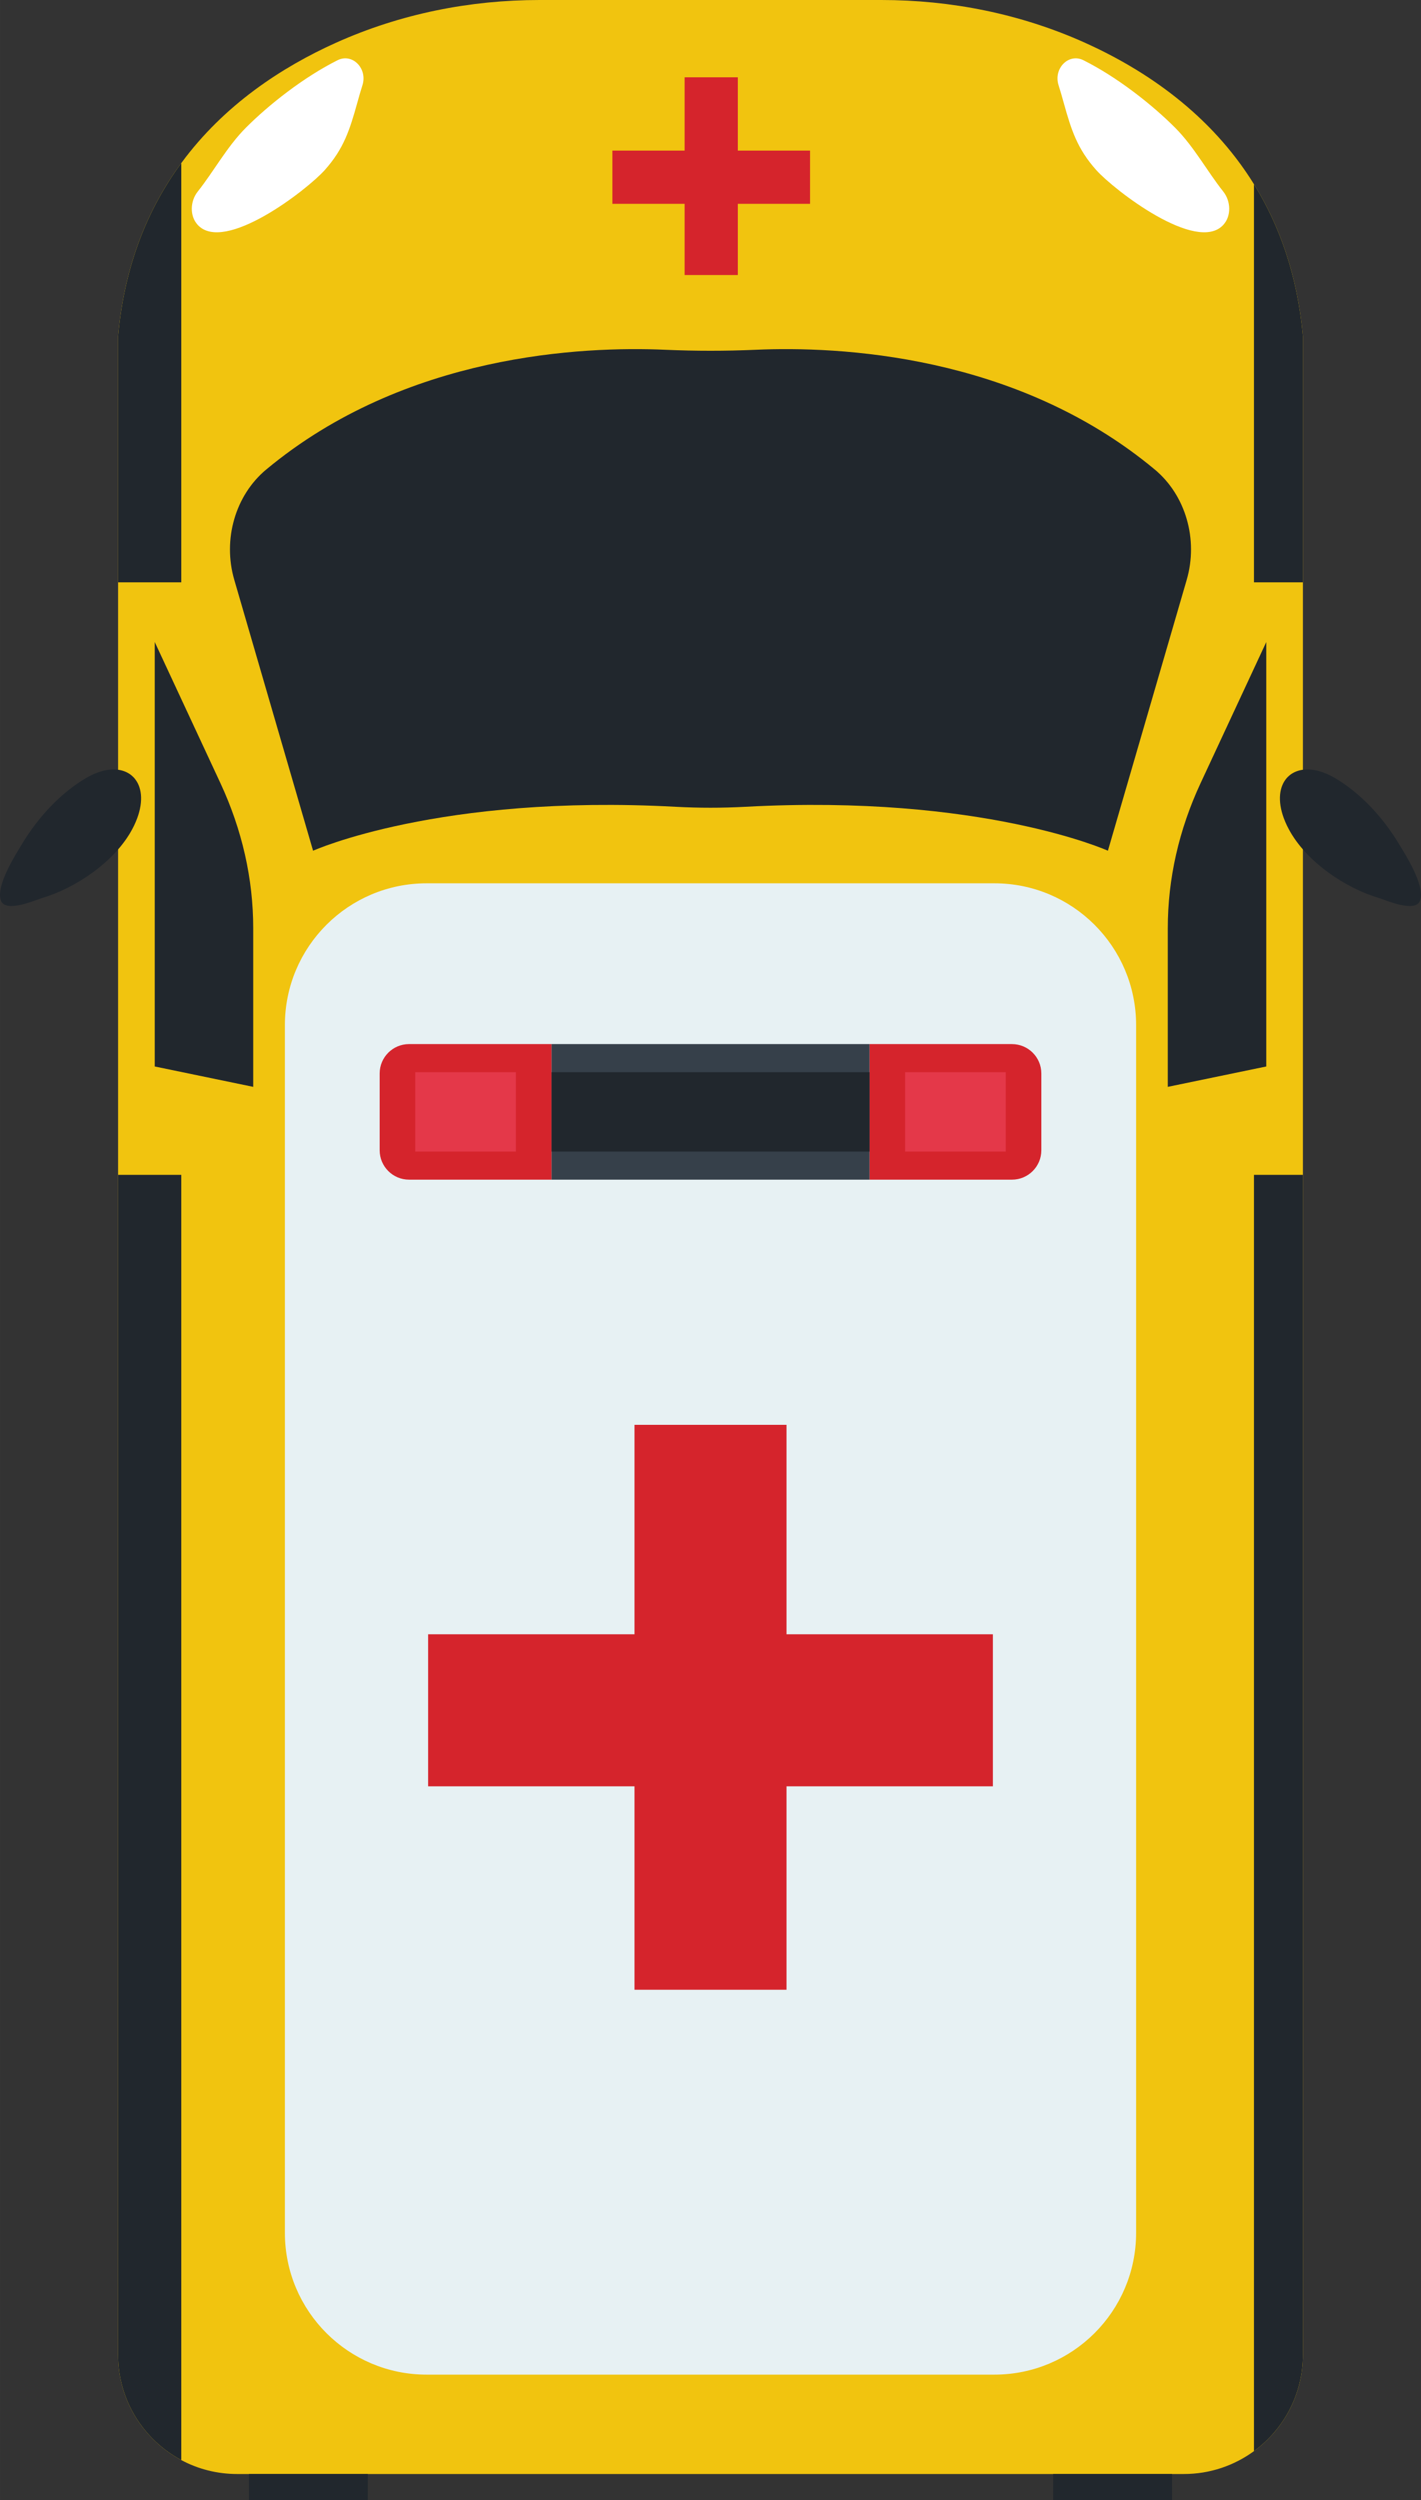 <svg xmlns="http://www.w3.org/2000/svg" xmlns:svg="http://www.w3.org/2000/svg" id="svg4005" width="159.64" height="280.794" version="1.1" viewBox="0 0 149.662 263.245"><rect x="0" y="0" width="149.662" height="263.245" fill="#333333" stroke="none"/><defs id="defs4007"><clipPath id="clipPath3711" clipPathUnits="userSpaceOnUse"><path id="path3713" d="m 1323.94,2185.62 c -117.04,97.43 -267.1,103.94 -336.288,100.88 -25.363,-1.12 -50.754,-1.12 -76.113,0 -69.191,3.06 -219.25,-3.45 -336.289,-100.88 -26.008,-21.65 -36.812,-58.84 -26.898,-92.9 l 66.39,-228.18 c 0,0 106.035,47.83 305.461,37.01 19.567,-1.06 39.215,-1.06 58.781,0 199.426,10.82 305.466,-37.01 305.466,-37.01 l 66.39,228.18 c 9.91,34.07 -0.89,71.25 -26.9,92.9 z"/></clipPath></defs><g id="layer1" transform="translate(-235.258,-454.133)"><path style="fill:#f1c40f;fill-opacity:1;fill-rule:nonzero;stroke:none" id="path3691" d="m 247.695,489.523 v 212.551 c 0,4.796 2.696,8.968 6.656,11.084 1.758,0.939 3.761,1.467 5.895,1.467 h 99.686 c 2.766,0 5.32,-0.894 7.397,-2.411 3.124,-2.283 5.155,-5.975 5.155,-10.14 v -212.551 c -0.581,-6.413 -2.48,-11.681 -5.155,-15.994 -4.591,-7.419 -11.46,-12.04 -17.815,-14.902 -6.788,-3.049 -14.1,-4.494 -21.439,-4.494 h -35.978 c -7.34,0 -14.645,1.445 -21.439,4.494 -5.696,2.561 -11.801,6.539 -16.308,12.678 -3.454,4.695 -5.975,10.656 -6.656,18.219"/><path style="fill:#21272d;fill-opacity:1;fill-rule:nonzero;stroke:none" id="path3693" d="m 368.624,521.734 v 44.689 l -10.373,2.146 v -16.699 c 0,-5.204 1.169,-10.371 3.462,-15.293 l 6.912,-14.844"/><path style="fill:#21272d;fill-opacity:1;fill-rule:nonzero;stroke:none" id="path3695" d="m 251.555,521.734 v 44.689 l 10.373,2.146 V 551.87 c 0,-5.204 -1.169,-10.371 -3.461,-15.293 l -6.911,-14.844"/><path style="fill:#fff;fill-opacity:1;fill-rule:nonzero;stroke:none" id="path3697" d="m 364.103,477.805 c 0.861,-0.945 0.791,-2.495 -0.01,-3.504 -1.69,-2.124 -3.082,-4.732 -5.081,-6.732 -2.384,-2.388 -6.043,-5.293 -9.651,-7.098 -1.553,-0.776 -3.177,0.877 -2.611,2.64 0.217,0.677 0.396,1.327 0.546,1.865 0.797,2.862 1.431,4.831 3.415,7.056 1.869,2.096 10.597,8.841 13.393,5.772"/><path style="fill:#fff;fill-opacity:1;fill-rule:nonzero;stroke:none" id="path3699" d="m 256.076,477.805 c -0.861,-0.945 -0.791,-2.495 0.01,-3.504 1.689,-2.124 3.081,-4.732 5.08,-6.732 2.385,-2.388 6.044,-5.293 9.652,-7.098 1.552,-0.776 3.176,0.877 2.611,2.64 -0.217,0.677 -0.396,1.327 -0.546,1.865 -0.797,2.862 -1.431,4.831 -3.415,7.056 -1.869,2.096 -10.598,8.841 -13.393,5.772"/><path style="fill:#21272d;fill-opacity:1;fill-rule:nonzero;stroke:none" id="path3701" d="m 370.424,536.58 c 0.822,-1.577 2.953,-2.001 5.481,-0.5 2.523,1.5 4.926,3.947 6.766,7.03 0.502,0.841 2.737,4.282 2.153,5.851 -0.5,1.344 -3.74,-0.1 -4.324,-0.273 -3.493,-1.024 -7.679,-3.8 -9.522,-7.282 -1.062,-2.005 -1.137,-3.706 -0.554,-4.826"/><path style="fill:#21272d;fill-opacity:1;fill-rule:nonzero;stroke:none" id="path3703" d="m 249.754,536.58 c -0.821,-1.577 -2.951,-2.001 -5.48,-0.5 -2.524,1.5 -4.926,3.947 -6.766,7.03 -0.501,0.841 -2.737,4.282 -2.152,5.851 0.5,1.344 3.74,-0.1 4.324,-0.273 3.494,-1.024 7.679,-3.8 9.523,-7.282 1.061,-2.005 1.137,-3.706 0.552,-4.826"/><path style="fill:#21272d;fill-opacity:1;fill-rule:nonzero;stroke:none" id="path3705" d="m 263.296,503.571 c 14.63,-12.179 33.388,-12.992 42.036,-12.61 3.17,0.14 6.344,0.14 9.514,0 8.649,-0.383 27.406,0.431 42.036,12.61 3.251,2.706 4.601,7.355 3.362,11.613 l -8.299,28.523 c 0,0 -13.254,-5.979 -38.183,-4.626 -2.446,0.133 -4.902,0.133 -7.348,0 -24.928,-1.353 -38.183,4.626 -38.183,4.626 l -8.299,-28.523 c -1.239,-4.259 0.111,-8.906 3.362,-11.613"/><path style="fill:#21272d;fill-opacity:1;fill-rule:nonzero;stroke:none" id="path3723" d="m 367.329,473.529 v 41.916 h 5.155 v -25.922 c -0.581,-6.412 -2.48,-11.681 -5.155,-15.994"/><path style="fill:#21272d;fill-opacity:1;fill-rule:nonzero;stroke:none" id="path3725" d="m 367.329,577.836 v 134.378 c 3.124,-2.283 5.155,-5.975 5.155,-10.14 V 577.836 h -5.155"/><path style="fill:#21272d;fill-opacity:1;fill-rule:nonzero;stroke:none" id="path3727" d="m 247.695,489.523 v 25.922 h 6.656 v -44.141 c -3.454,4.695 -5.975,10.656 -6.656,18.219"/><path style="fill:#21272d;fill-opacity:1;fill-rule:nonzero;stroke:none" id="path3729" d="M 247.695,577.836 V 702.074 c 0,4.796 2.696,8.968 6.656,11.084 V 577.836 h -6.656"/><path style="fill:#e7f1f3;fill-opacity:1;fill-rule:nonzero;stroke:none" id="path3731" d="m 280.194,704.16 h 59.792 c 8.245,0 14.929,-6.684 14.929,-14.929 v -127.165 c 0,-8.245 -6.684,-14.929 -14.929,-14.929 h -59.792 c -8.246,0 -14.93,6.684 -14.93,14.929 v 127.165 c 0,8.245 6.684,14.929 14.93,14.929"/><path style="fill:#d5242c;fill-opacity:1;fill-rule:nonzero;stroke:none" id="path3737" d="m 326.836,578.341 h 15.003 c 1.709,0 3.095,-1.386 3.095,-3.096 v -8.082 c 0,-1.71 -1.386,-3.096 -3.095,-3.096 h -15.003 v 14.275"/><path style="fill:#36404a;fill-opacity:1;fill-rule:nonzero;stroke:none" id="path3739" d="m 326.836,578.341 h -33.494 v -14.275 h 33.494 z"/><path style="fill:#21272d;fill-opacity:1;fill-rule:nonzero;stroke:none" id="path3741" d="m 326.836,575.384 h -33.494 v -8.36 h 33.494 z"/><path style="fill:#e43849;fill-opacity:1;fill-rule:nonzero;stroke:none" id="path3743" d="m 341.184,575.384 h -10.598 v -8.36 h 10.598 z"/><path style="fill:#d5242c;fill-opacity:1;fill-rule:nonzero;stroke:none" id="path3745" d="m 278.34,578.341 h 15.002 v -14.275 h -15.002 c -1.71,0 -3.095,1.386 -3.095,3.096 v 8.082 c 0,1.71 1.385,3.096 3.095,3.096"/><path style="fill:#e43849;fill-opacity:1;fill-rule:nonzero;stroke:none" id="path3747" d="m 289.592,575.384 h -10.598 v -8.36 h 10.598 z"/><path style="fill:#21272d;fill-opacity:1;fill-rule:nonzero;stroke:none" id="path3749" d="m 358.701,717.377 h -12.522 v -2.752 h 12.522 z"/><path style="fill:#21272d;fill-opacity:1;fill-rule:nonzero;stroke:none" id="path3751" d="m 273.999,717.377 h -12.521 v -2.752 h 12.521 z"/><g id="g4676" transform="translate(-12.447)"><rect id="rect4649" width="16.009" height="59.481" x="314.532" y="604.155" style="fill:#d5242c;fill-opacity:1;stroke-width:1.007"/><rect id="rect4649-3" width="16.009" height="59.481" x="-642.216" y="292.796" transform="rotate(-90)" style="fill:#d5242c;fill-opacity:1;stroke-width:1.007"/></g><g id="g4676-3" transform="matrix(0.35,0,0,0.35,197.278,250.818)"><rect id="rect4649-2" width="16.009" height="59.481" x="314.532" y="604.155" style="fill:#d5242c;fill-opacity:1;stroke-width:1.007"/><rect id="rect4649-3-6" width="16.009" height="59.481" x="-642.216" y="292.796" transform="rotate(-90)" style="fill:#d5242c;fill-opacity:1;stroke-width:1.007"/></g></g></svg>